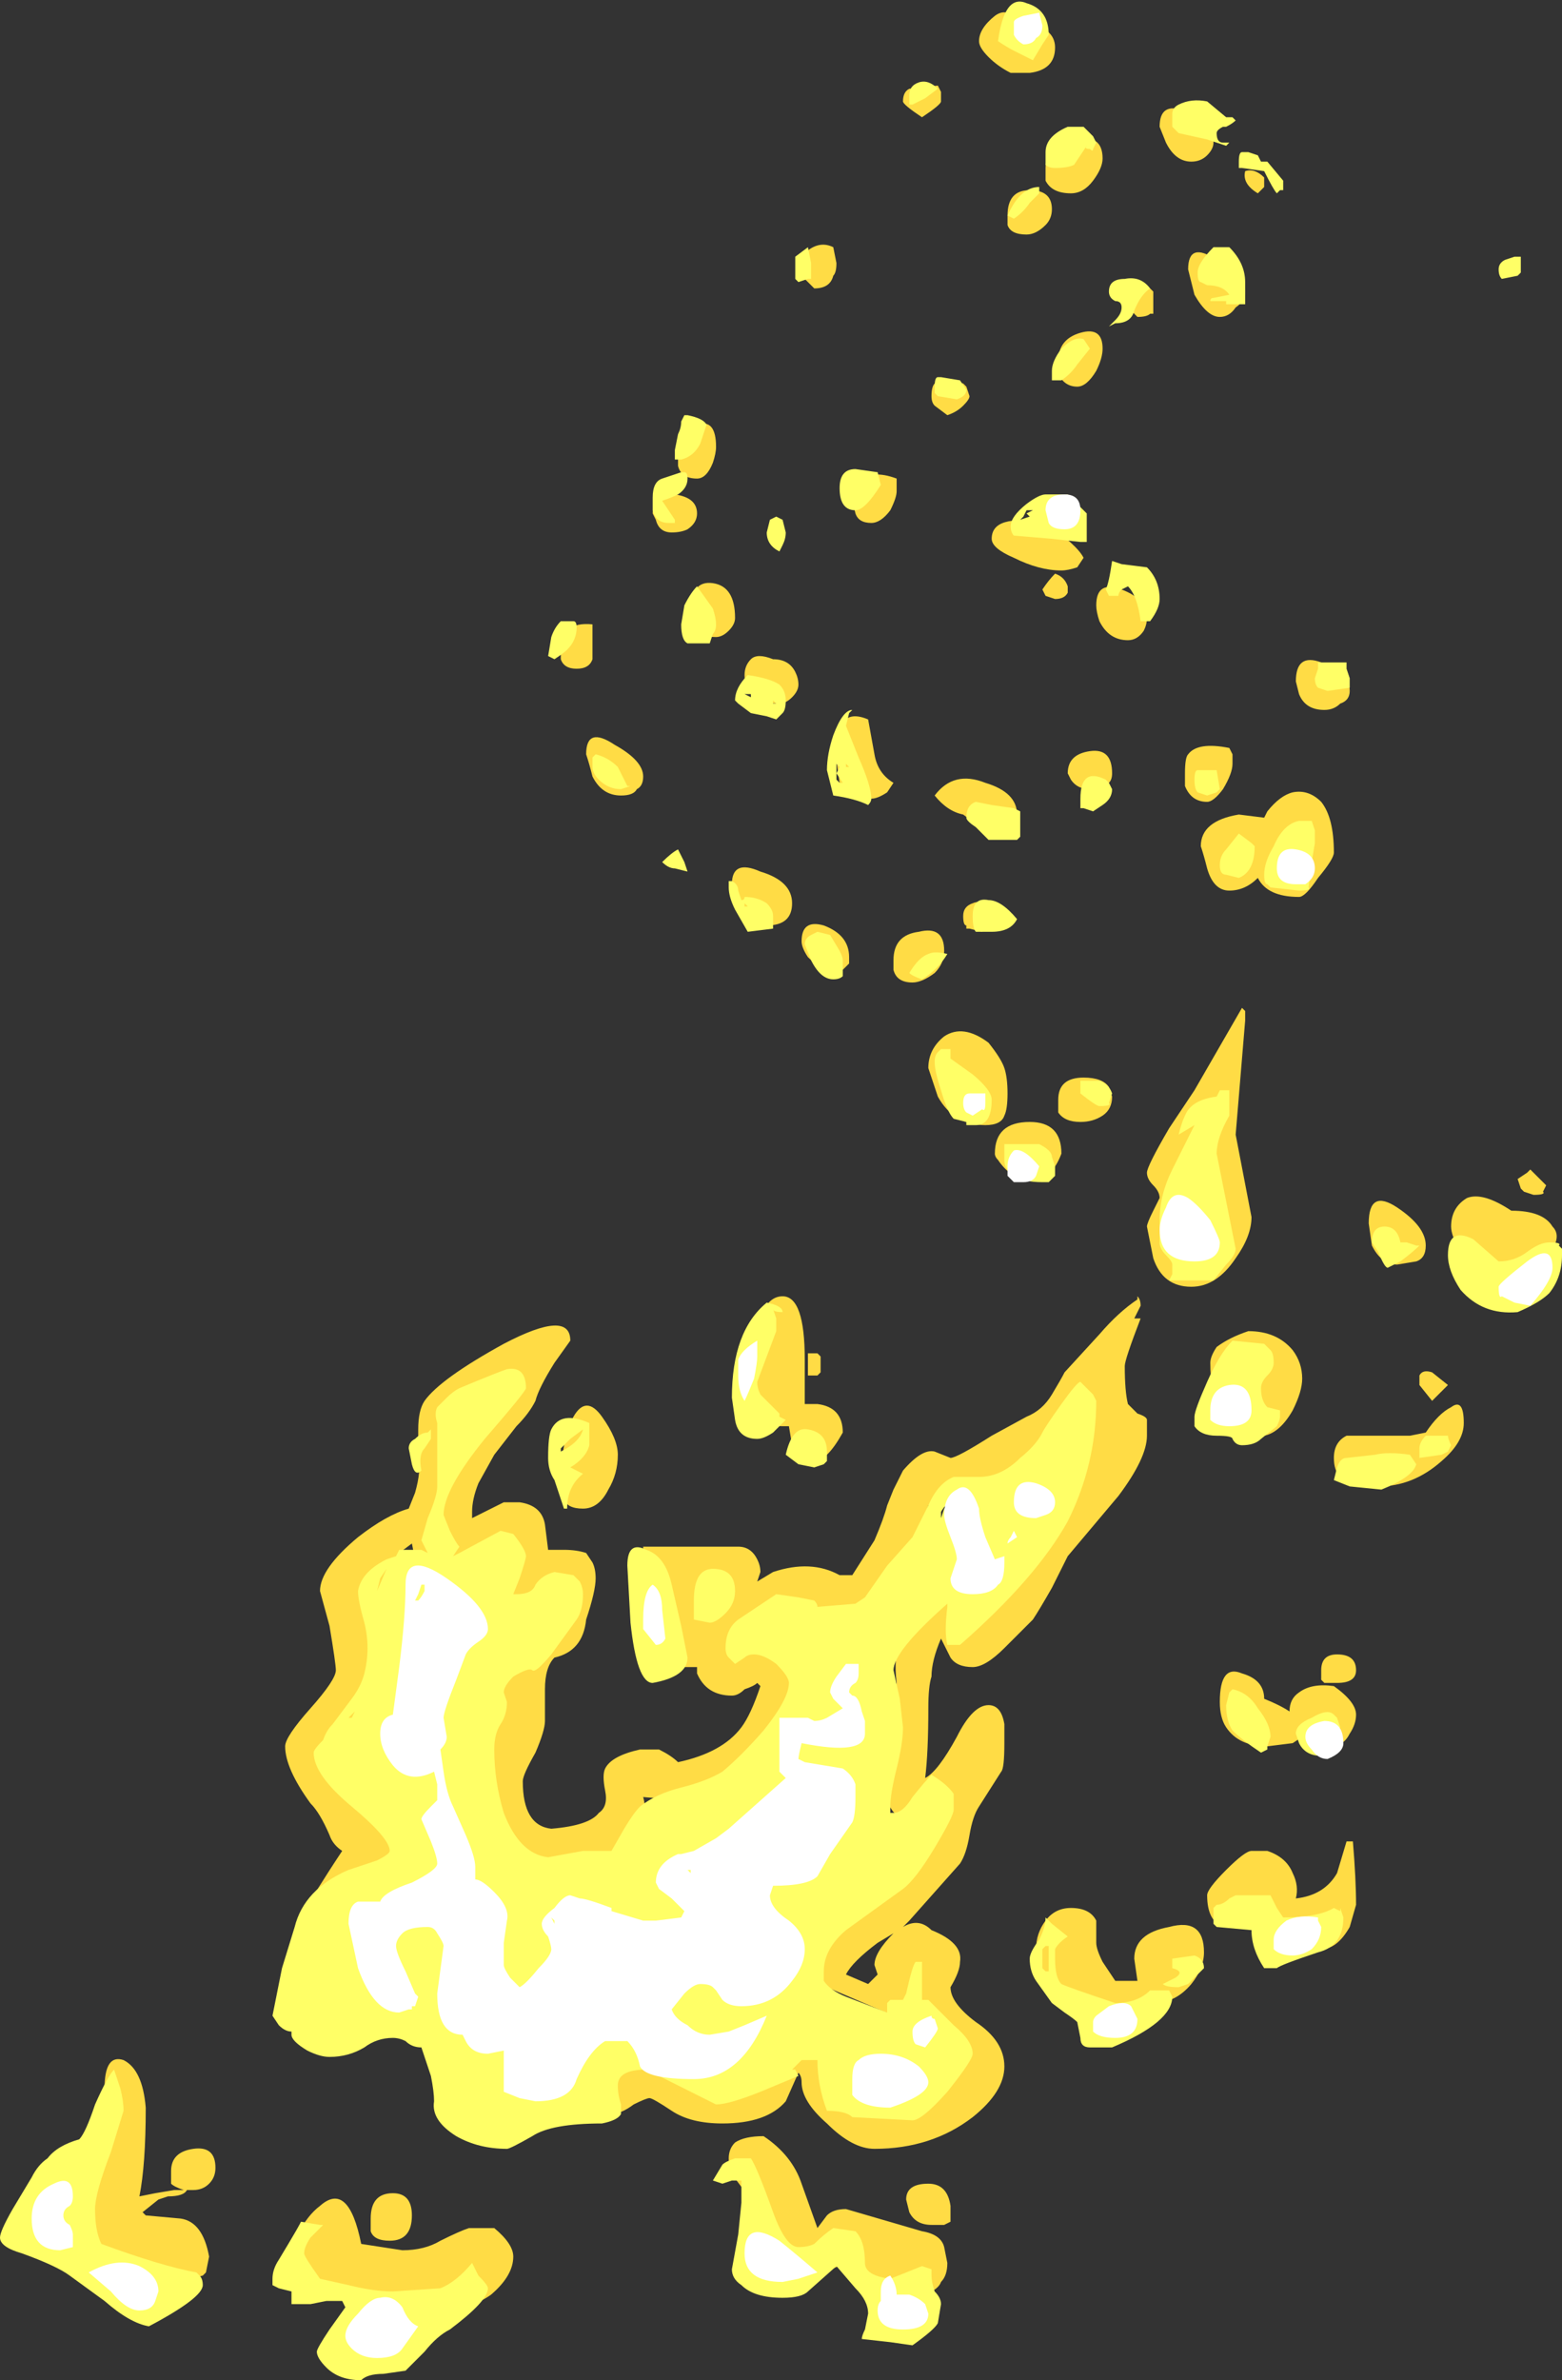 <?xml version="1.0" encoding="UTF-8" standalone="no"?>
<svg xmlns:ffdec="https://www.free-decompiler.com/flash" xmlns:xlink="http://www.w3.org/1999/xlink" ffdec:objectType="shape" height="37.55px" width="24.65px" xmlns="http://www.w3.org/2000/svg">
  <rect width="100%" height="100%" fill="#333333" stroke="none"/>
  <g transform="matrix(1.0, 0.0, 0.0, 1.0, 14.15, 14.05)">
    <path d="M5.8 -11.1 L5.7 -11.0 Q5.45 -11.15 5.5 -11.35 5.65 -11.4 5.8 -11.25 L5.8 -11.1 M3.1 -11.2 Q2.95 -11.0 2.75 -11.0 2.45 -11.0 2.35 -11.2 2.35 -11.3 2.35 -11.4 2.35 -11.8 2.8 -11.85 3.25 -11.95 3.25 -11.55 3.25 -11.4 3.1 -11.2 M4.55 -12.3 Q5.0 -12.15 5.0 -11.8 5.0 -11.7 4.9 -11.6 4.8 -11.5 4.65 -11.5 4.4 -11.5 4.25 -11.8 L4.15 -12.05 Q4.15 -12.45 4.55 -12.3 M2.0 -13.7 L2.2 -13.65 Q2.5 -13.55 2.5 -13.3 2.5 -12.95 2.1 -12.9 L1.8 -12.9 Q1.6 -13.0 1.45 -13.15 1.3 -13.3 1.3 -13.4 1.3 -13.6 1.55 -13.8 1.75 -13.95 1.95 -13.7 L2.0 -13.7 M0.7 -12.6 L0.7 -12.45 Q0.7 -12.4 0.4 -12.2 0.1 -12.4 0.1 -12.45 0.1 -12.6 0.2 -12.65 L0.65 -12.7 0.7 -12.6 M2.1 -11.05 Q2.45 -11.05 2.45 -10.75 2.45 -10.6 2.35 -10.5 2.2 -10.35 2.05 -10.35 1.8 -10.35 1.75 -10.5 1.75 -10.55 1.75 -10.65 1.75 -11.05 2.1 -11.05 M1.1 -7.95 L1.15 -7.8 Q1.15 -7.75 1.05 -7.65 0.95 -7.55 0.8 -7.5 L0.6 -7.65 Q0.55 -7.7 0.55 -7.8 0.55 -7.95 0.6 -8.0 0.7 -8.1 1.05 -8.0 L1.1 -7.95 M2.55 -8.15 L2.55 -8.35 Q2.55 -8.7 2.9 -8.8 3.25 -8.9 3.25 -8.55 3.25 -8.4 3.15 -8.2 3.0 -7.95 2.85 -7.95 2.65 -7.95 2.55 -8.15 M5.1 -9.05 Q4.9 -9.05 4.7 -9.4 4.65 -9.6 4.6 -9.8 4.6 -10.25 5.05 -9.95 5.5 -9.65 5.5 -9.45 5.5 -9.3 5.35 -9.2 5.25 -9.05 5.1 -9.05 M4.0 -9.5 L4.05 -9.45 4.05 -9.1 4.0 -9.1 Q3.95 -9.05 3.8 -9.05 L3.6 -9.25 Q3.6 -9.6 4.0 -9.5 M3.65 -3.95 Q3.35 -3.95 3.2 -4.25 3.15 -4.4 3.15 -4.5 3.15 -4.9 3.55 -4.75 3.95 -4.6 3.95 -4.3 3.95 -4.2 3.9 -4.1 3.8 -3.95 3.65 -3.95 M2.35 -5.8 Q2.85 -5.45 2.95 -5.25 L2.85 -5.1 Q2.7 -5.05 2.6 -5.05 2.25 -5.05 1.85 -5.25 1.5 -5.4 1.5 -5.55 1.5 -5.95 2.35 -5.8 M2.7 -4.8 L2.7 -4.7 Q2.65 -4.6 2.5 -4.6 L2.35 -4.65 2.3 -4.75 Q2.4 -4.9 2.5 -5.0 2.65 -4.95 2.7 -4.8 M1.85 -1.05 L1.25 -1.05 1.05 -1.2 Q0.8 -1.25 0.6 -1.5 0.9 -1.9 1.4 -1.7 1.9 -1.55 1.9 -1.2 L1.85 -1.05 M2.7 -1.85 Q2.7 -2.15 3.05 -2.2 3.4 -2.25 3.4 -1.85 3.4 -1.75 3.35 -1.7 L3.05 -1.6 Q2.85 -1.6 2.75 -1.75 L2.7 -1.85 M5.3 -2.15 L5.3 -2.0 Q5.3 -1.85 5.15 -1.6 5.0 -1.4 4.9 -1.4 4.65 -1.4 4.55 -1.65 4.55 -1.75 4.55 -1.85 4.55 -2.1 4.6 -2.15 4.75 -2.35 5.25 -2.25 L5.3 -2.15 M5.4 -1.2 L5.8 -1.15 5.85 -1.25 Q6.05 -1.5 6.25 -1.55 6.5 -1.6 6.7 -1.4 6.9 -1.15 6.9 -0.6 6.9 -0.5 6.65 -0.2 6.45 0.1 6.35 0.1 5.85 0.1 5.7 -0.2 5.5 0.0 5.25 0.0 5.0 0.0 4.9 -0.35 4.85 -0.55 4.8 -0.7 4.8 -1.1 5.4 -1.2 M6.3 -3.3 Q6.3 -3.75 6.7 -3.6 7.15 -3.45 7.15 -3.15 7.15 -3.0 7.0 -2.95 6.9 -2.85 6.75 -2.85 6.45 -2.85 6.35 -3.1 L6.3 -3.3 M6.4 -0.6 Q6.3 -0.8 6.1 -0.9 L6.05 -0.7 6.05 -0.45 6.4 -0.6 M7.9 5.9 Q7.65 5.9 7.5 5.6 L7.45 5.25 Q7.45 4.7 7.9 5.0 8.35 5.3 8.35 5.6 8.35 5.8 8.2 5.85 L7.9 5.9 M10.2 4.75 Q10.25 4.8 10.05 4.8 L9.9 4.75 9.85 4.7 9.8 4.55 9.95 4.45 10.0 4.4 10.25 4.65 10.2 4.75 M9.0 4.85 Q9.25 4.75 9.7 5.05 10.2 5.05 10.35 5.3 10.45 5.4 10.4 5.55 L10.35 5.8 10.25 5.95 9.7 6.1 Q9.2 6.1 8.9 5.7 8.75 5.45 8.75 5.3 8.75 5.0 9.0 4.85 M3.4 3.25 Q3.4 3.45 3.25 3.55 3.1 3.65 2.9 3.65 2.65 3.65 2.55 3.5 2.55 3.45 2.55 3.3 2.55 2.95 2.95 2.95 3.25 2.95 3.35 3.1 L3.4 3.25 M5.5 2.05 L5.35 3.85 5.6 5.15 Q5.6 5.45 5.35 5.8 5.05 6.25 4.65 6.25 4.2 6.25 4.05 5.8 L3.95 5.3 Q3.95 5.25 4.05 5.05 L4.15 4.85 Q4.15 4.75 4.05 4.65 3.95 4.55 3.95 4.45 3.95 4.35 4.3 3.75 L4.7 3.15 5.45 1.85 5.5 1.9 5.5 2.05 M1.6 0.25 L1.35 0.65 1.15 0.6 1.1 0.6 1.1 0.55 Q1.05 0.55 1.05 0.4 1.05 0.25 1.2 0.2 1.3 0.15 1.6 0.2 L1.6 0.25 M0.6 1.3 Q0.4 1.45 0.25 1.45 0.0 1.45 -0.05 1.25 L-0.05 1.1 Q-0.05 0.7 0.35 0.65 0.75 0.55 0.75 0.95 0.75 1.15 0.6 1.3 M0.5 2.8 Q0.5 2.5 0.75 2.3 1.05 2.1 1.45 2.4 1.65 2.65 1.7 2.8 1.75 2.95 1.75 3.2 1.75 3.45 1.7 3.55 1.65 3.7 1.4 3.7 0.9 3.7 0.65 3.25 L0.5 2.8 M2.2 4.5 L1.85 4.5 Q1.7 4.4 1.6 4.25 1.55 4.2 1.55 4.15 1.55 3.65 2.1 3.65 2.6 3.65 2.6 4.15 2.45 4.55 2.2 4.5 M4.85 3.85 L4.5 4.6 4.2 5.2 4.55 5.6 Q4.8 5.5 5.0 5.1 L4.85 3.85 M3.85 6.75 Q3.6 7.4 3.6 7.5 3.6 7.9 3.65 8.1 L3.8 8.25 Q3.95 8.3 3.95 8.35 L3.95 8.6 Q3.95 8.95 3.5 9.55 L2.7 10.5 2.45 11.0 Q2.25 11.35 2.15 11.5 L1.7 11.95 Q1.4 12.25 1.2 12.25 0.95 12.25 0.85 12.1 0.75 11.9 0.7 11.8 0.55 12.15 0.55 12.4 0.5 12.55 0.5 12.9 0.5 13.6 0.45 14.0 0.65 13.9 0.95 13.35 1.2 12.85 1.45 12.85 1.65 12.85 1.7 13.15 L1.7 13.45 Q1.7 13.85 1.65 13.9 L1.3 14.45 Q1.2 14.6 1.15 14.9 1.1 15.2 1.0 15.35 L0.2 16.25 0.1 16.35 Q0.35 16.2 0.55 16.4 1.05 16.6 1.0 16.9 1.0 17.05 0.85 17.3 0.85 17.55 1.25 17.85 1.7 18.15 1.7 18.55 1.7 18.95 1.2 19.35 0.55 19.85 -0.35 19.85 -0.7 19.85 -1.1 19.45 -1.5 19.1 -1.5 18.8 -1.5 18.7 -1.55 18.65 L-1.75 19.1 Q-2.05 19.45 -2.75 19.45 -3.25 19.45 -3.55 19.25 -3.85 19.05 -3.9 19.05 -3.95 19.05 -4.15 19.15 -4.35 19.3 -4.5 19.3 L-4.55 18.5 Q-4.3 18.2 -4.15 18.2 L-3.55 18.45 -3.0 18.8 -2.15 18.4 -1.05 18.15 -0.75 18.55 Q-0.75 18.75 -0.65 18.95 -0.5 19.15 -0.35 19.15 0.45 19.15 0.8 18.8 L0.85 18.15 Q0.5 18.05 0.3 17.9 L-1.45 17.15 -1.2 16.45 0.25 14.7 Q-0.05 14.65 -0.15 14.35 L0.0 12.5 Q-0.05 12.1 0.05 11.8 L0.65 11.15 1.2 11.35 Q1.4 11.35 2.05 10.4 L2.8 9.3 1.55 9.3 Q1.3 9.45 1.0 9.55 L0.5 9.7 0.0 11.1 -1.25 11.45 -1.55 12.55 Q-1.55 13.2 -1.9 13.65 -2.5 14.45 -4.0 14.3 -3.9 14.65 -4.2 15.0 -4.5 15.45 -5.3 15.45 L-6.4 14.8 -6.5 14.1 -6.25 12.45 -6.45 10.6 -7.6 10.55 -7.65 10.3 -7.85 10.45 -8.25 12.3 -8.05 14.95 -7.85 15.25 Q-7.85 15.7 -9.0 16.9 L-9.2 15.85 Q-8.95 15.45 -8.75 15.15 -8.9 15.05 -8.95 14.9 -9.1 14.55 -9.25 14.4 -9.65 13.85 -9.65 13.5 -9.65 13.35 -9.25 12.9 -8.85 12.45 -8.85 12.3 -8.85 12.2 -8.95 11.6 L-9.1 11.05 Q-9.1 10.7 -8.5 10.2 -8.05 9.85 -7.7 9.75 L-7.6 9.5 Q-7.5 9.15 -7.55 8.95 L-7.55 8.5 Q-7.55 8.2 -7.45 8.05 -7.2 7.7 -6.2 7.15 -5.15 6.6 -5.15 7.1 L-5.4 7.45 Q-5.65 7.85 -5.7 8.05 -5.8 8.25 -6.0 8.45 L-6.35 8.9 -6.6 9.35 Q-6.7 9.6 -6.7 9.8 L-6.7 9.9 -6.2 9.65 -5.95 9.65 Q-5.6 9.7 -5.55 10.0 L-5.5 10.4 -5.25 10.4 Q-5.05 10.4 -4.9 10.45 L-4.8 10.6 Q-4.75 10.7 -4.75 10.85 -4.75 11.05 -4.9 11.5 -4.95 12.0 -5.4 12.1 -5.55 12.25 -5.55 12.6 L-5.55 13.1 Q-5.55 13.25 -5.7 13.6 -5.9 13.95 -5.9 14.05 -5.9 14.75 -5.45 14.8 -4.85 14.75 -4.7 14.55 -4.55 14.45 -4.6 14.2 -4.65 13.95 -4.6 13.85 -4.5 13.65 -4.05 13.55 L-3.75 13.55 Q-3.55 13.65 -3.45 13.75 -2.75 13.6 -2.45 13.2 -2.3 13.0 -2.15 12.55 L-2.2 12.5 Q-2.25 12.55 -2.4 12.6 -2.5 12.7 -2.6 12.7 -3.0 12.7 -3.15 12.35 L-3.15 12.25 -3.4 12.25 Q-3.75 12.1 -3.8 11.85 L-3.8 11.4 Q-3.8 11.2 -3.9 10.95 L-4.0 10.5 -4.0 10.35 -2.5 10.35 Q-2.3 10.35 -2.2 10.55 -2.15 10.65 -2.15 10.75 L-2.2 10.9 -1.95 10.75 Q-1.35 10.55 -0.9 10.8 L-0.7 10.8 -0.35 10.25 Q-0.2 9.9 -0.15 9.7 L-0.05 9.45 0.1 9.15 Q0.4 8.8 0.6 8.85 L0.85 8.95 Q0.95 8.95 1.5 8.6 L2.05 8.3 Q2.3 8.2 2.45 7.95 2.6 7.7 2.65 7.6 L3.2 7.0 Q3.5 6.65 3.8 6.45 L3.8 6.4 Q3.85 6.45 3.85 6.55 L3.75 6.75 3.85 6.75 M4.95 7.45 Q4.95 7.35 5.05 7.2 5.25 7.05 5.55 6.95 6.0 6.95 6.25 7.25 6.4 7.45 6.4 7.7 6.4 7.9 6.25 8.2 6.05 8.55 5.8 8.6 5.3 8.8 5.1 8.25 4.95 7.9 4.95 7.45 M5.8 12.75 Q6.05 12.85 6.2 12.95 6.2 12.75 6.35 12.65 6.55 12.5 6.9 12.55 7.25 12.8 7.25 13.0 7.25 13.15 7.15 13.3 7.05 13.5 6.85 13.5 6.55 13.5 6.4 13.35 L6.25 13.45 5.85 13.5 Q5.4 13.5 5.2 13.2 5.1 13.05 5.1 12.8 5.1 12.2 5.45 12.35 5.8 12.45 5.8 12.75 M8.95 8.4 Q8.95 8.7 8.6 9.0 8.15 9.4 7.6 9.4 L7.0 9.25 Q6.9 9.15 6.9 8.95 6.9 8.7 7.1 8.6 L8.1 8.6 8.35 8.55 Q8.55 8.25 8.75 8.15 8.95 8.0 8.95 8.4 M8.45 7.6 L8.7 7.8 8.45 8.05 8.25 7.8 8.25 7.65 Q8.3 7.55 8.45 7.6 M6.95 12.05 Q7.25 12.05 7.25 12.3 7.25 12.5 6.95 12.5 L6.75 12.5 6.7 12.45 Q6.7 12.4 6.7 12.3 6.7 12.05 6.95 12.05 M6.25 15.5 Q6.35 15.7 6.3 15.9 6.75 15.85 6.95 15.5 L7.1 15.0 7.2 15.0 Q7.25 15.6 7.25 16.0 L7.15 16.35 Q6.95 16.7 6.7 16.7 6.6 16.7 6.5 16.6 L6.15 16.6 Q5.85 16.6 5.75 16.3 L5.15 16.35 Q4.9 16.25 4.9 15.85 4.9 15.75 5.2 15.45 5.5 15.15 5.6 15.15 L5.85 15.15 Q6.15 15.25 6.25 15.5 M3.15 16.6 Q3.15 16.7 3.25 16.9 3.35 17.05 3.45 17.2 L3.8 17.2 3.75 16.85 Q3.75 16.45 4.3 16.35 4.85 16.2 4.85 16.75 4.85 17.0 4.65 17.25 4.4 17.55 4.05 17.55 L3.8 17.7 Q3.65 17.8 3.4 17.8 3.05 17.8 2.8 17.65 L2.2 17.0 2.2 16.7 Q2.2 16.45 2.35 16.25 2.5 16.05 2.75 16.05 3.05 16.05 3.15 16.25 L3.15 16.6 M0.85 21.0 L0.75 21.05 0.55 21.05 Q0.3 21.05 0.2 20.85 L0.15 20.65 Q0.15 20.4 0.5 20.4 0.8 20.4 0.85 20.75 L0.85 21.0 M0.8 21.65 Q0.8 21.85 0.7 21.95 0.65 22.1 0.3 22.2 L-0.05 22.15 -0.3 22.2 -0.8 21.65 -1.15 21.8 -1.4 21.8 -1.9 21.35 Q-2.2 21.05 -2.3 20.9 L-2.35 20.7 Q-2.35 20.5 -2.45 20.45 L-2.6 20.25 Q-2.65 20.15 -2.65 20.0 -2.65 19.85 -2.55 19.75 -2.4 19.65 -2.1 19.65 -1.65 19.95 -1.5 20.4 L-1.25 21.1 -1.1 20.9 Q-1.0 20.8 -0.8 20.8 L0.4 21.15 Q0.7 21.2 0.75 21.4 L0.8 21.65 M-0.95 -9.9 Q-0.95 -9.75 -1.0 -9.7 -1.05 -9.5 -1.3 -9.5 L-1.45 -9.65 -1.4 -10.1 Q-1.2 -10.25 -1.0 -10.15 L-0.95 -9.9 M0.0 -6.5 L0.0 -6.3 Q0.0 -6.2 -0.1 -6.0 -0.25 -5.8 -0.4 -5.8 -0.6 -5.8 -0.65 -5.95 L-0.7 -6.15 -0.6 -6.45 Q-0.4 -6.65 0.0 -6.5 M-2.85 -4.0 Q-3.15 -4.0 -3.2 -4.15 L-3.25 -4.4 Q-3.25 -4.9 -2.9 -4.85 -2.55 -4.8 -2.55 -4.3 -2.55 -4.2 -2.65 -4.1 -2.75 -4.0 -2.85 -4.0 M-1.95 -3.65 Q-1.7 -3.65 -1.6 -3.45 -1.55 -3.35 -1.55 -3.25 -1.55 -3.15 -1.65 -3.05 -1.75 -2.95 -1.85 -2.95 -2.4 -2.95 -2.4 -3.4 -2.4 -3.55 -2.3 -3.65 -2.2 -3.75 -1.95 -3.65 M-3.45 -6.9 L-3.15 -7.35 Q-2.85 -7.45 -2.85 -7.0 -2.85 -6.9 -2.9 -6.75 -3.0 -6.5 -3.15 -6.5 -3.4 -6.5 -3.45 -6.7 L-3.45 -6.9 M-3.85 -5.95 Q-3.85 -6.25 -3.5 -6.25 -3.15 -6.2 -3.15 -5.95 -3.15 -5.8 -3.3 -5.7 -3.4 -5.65 -3.55 -5.65 -3.75 -5.65 -3.8 -5.85 L-3.85 -5.95 M-4.8 -4.05 L-4.8 -3.65 Q-4.85 -3.5 -5.05 -3.5 -5.25 -3.5 -5.3 -3.65 L-5.3 -3.8 Q-5.3 -4.25 -4.8 -4.2 L-4.8 -4.05 M-4.1 -1.6 Q-4.15 -1.5 -4.35 -1.5 -4.65 -1.5 -4.8 -1.8 -4.85 -2.0 -4.9 -2.15 -4.9 -2.6 -4.45 -2.3 -4.0 -2.05 -4.0 -1.8 -4.0 -1.65 -4.1 -1.6 M-0.35 -2.15 Q-0.3 -1.85 -0.05 -1.7 L-0.15 -1.55 Q-0.3 -1.45 -0.4 -1.45 -0.8 -1.45 -0.9 -1.7 L-0.95 -2.05 -0.9 -2.55 Q-0.8 -2.85 -0.45 -2.7 L-0.35 -2.15 M-2.15 -0.3 Q-1.65 -0.15 -1.65 0.2 -1.65 0.55 -2.05 0.55 L-2.55 0.2 -2.6 -0.1 Q-2.6 -0.5 -2.15 -0.3 M-0.75 1.15 L-0.85 1.25 -1.0 1.25 Q-1.2 1.25 -1.4 1.05 -1.5 0.9 -1.5 0.8 -1.5 0.45 -1.15 0.55 -0.75 0.7 -0.75 1.05 L-0.75 1.15 M-1.2 7.35 L-1.2 7.45 Q-1.2 7.55 -1.2 7.6 L-1.25 7.65 -1.4 7.65 -1.4 7.3 -1.25 7.3 -1.2 7.35 M-1.25 8.1 Q-0.85 8.15 -0.85 8.55 -1.1 9.0 -1.3 9.0 L-1.65 8.75 -1.7 8.45 -1.8 8.45 Q-2.15 8.45 -2.3 8.0 -2.3 6.4 -1.8 6.4 -1.45 6.4 -1.45 7.4 L-1.45 8.1 -1.25 8.1 M-4.65 8.3 Q-4.4 8.65 -4.4 8.9 -4.4 9.2 -4.55 9.45 -4.7 9.75 -4.95 9.75 -5.2 9.75 -5.25 9.6 L-5.3 9.45 Q-5.3 8.65 -5.1 8.3 -4.9 7.95 -4.65 8.3 M-12.5 18.9 Q-12.5 18.35 -12.2 18.45 -11.9 18.6 -11.85 19.2 -11.85 20.1 -11.95 20.6 L-11.7 20.55 -11.4 20.5 -11.25 20.5 Q-11.4 20.45 -11.45 20.4 L-11.45 20.2 Q-11.45 19.9 -11.1 19.85 -10.75 19.8 -10.75 20.15 -10.75 20.3 -10.85 20.4 -10.95 20.5 -11.1 20.5 L-11.2 20.5 Q-11.25 20.6 -11.5 20.6 L-11.65 20.65 -11.9 20.85 -11.85 20.9 -11.3 20.95 Q-10.95 21.0 -10.85 21.55 L-10.9 21.8 -10.95 21.85 -11.15 21.9 -11.4 21.85 Q-11.6 21.95 -11.9 21.95 -12.5 21.95 -12.8 21.65 L-13.0 21.3 Q-13.0 21.05 -12.8 21.0 L-12.5 18.9 M-0.3 17.1 L-0.35 16.95 Q-0.35 16.75 -0.05 16.45 L-0.3 16.6 Q-0.7 16.9 -0.8 17.1 L-0.45 17.25 -0.3 17.1 M-9.1 20.75 Q-8.65 20.35 -8.45 21.35 L-7.8 21.45 Q-7.45 21.45 -7.2 21.3 -6.9 21.15 -6.75 21.1 L-6.35 21.1 Q-6.05 21.35 -6.05 21.55 -6.05 21.85 -6.4 22.15 -6.75 22.4 -7.25 22.4 L-7.5 22.3 Q-8.6 22.3 -9.1 22.15 L-9.6 21.6 -9.45 21.2 Q-9.3 20.9 -9.1 20.75 M-8.3 20.95 Q-8.3 20.55 -7.95 20.55 -7.65 20.55 -7.65 20.9 -7.65 21.3 -8.0 21.3 -8.25 21.3 -8.3 21.15 L-8.3 20.95" fill="#ffdc45" fill-rule="evenodd" stroke="none"/>
    <path d="M6.0 -11.0 Q5.95 -11.05 5.8 -11.35 L5.45 -11.4 5.4 -11.4 5.4 -11.5 Q5.4 -11.65 5.45 -11.65 L5.55 -11.65 5.7 -11.6 5.75 -11.5 5.85 -11.5 6.1 -11.2 6.1 -11.05 6.05 -11.05 6.0 -11.0 M9.75 -10.0 L9.85 -10.0 9.85 -9.75 9.8 -9.7 9.55 -9.65 Q9.5 -9.7 9.5 -9.8 9.5 -9.9 9.6 -9.95 L9.75 -10.0 M4.9 -12.45 L5.2 -12.2 5.3 -12.2 5.35 -12.15 Q5.3 -12.1 5.2 -12.05 L5.15 -12.05 Q5.05 -12.0 5.05 -11.95 5.05 -11.8 5.15 -11.8 L5.25 -11.8 5.2 -11.75 4.9 -11.85 4.45 -11.95 4.35 -12.05 Q4.35 -12.1 4.35 -12.25 4.35 -12.35 4.45 -12.4 4.65 -12.5 4.9 -12.45 M3.1 -11.9 L3.15 -11.8 3.1 -11.7 Q3.1 -11.65 3.05 -11.7 2.95 -11.7 3.0 -11.75 L2.8 -11.45 Q2.7 -11.4 2.5 -11.4 2.4 -11.4 2.35 -11.45 L2.35 -11.65 Q2.35 -11.9 2.7 -12.05 L2.95 -12.05 3.1 -11.9 M2.3 -13.35 L2.15 -13.1 1.85 -13.25 Q1.75 -13.3 1.6 -13.4 1.7 -14.15 2.05 -14.0 2.4 -13.9 2.4 -13.5 L2.3 -13.35 M0.45 -12.5 L0.25 -12.4 0.2 -12.4 0.2 -12.55 Q0.2 -12.7 0.35 -12.75 0.5 -12.8 0.65 -12.65 L0.45 -12.5 M2.25 -11.0 L2.1 -10.85 Q2.0 -10.7 1.85 -10.6 L1.75 -10.65 Q1.95 -11.1 2.25 -11.1 L2.25 -11.0 M0.6 -7.95 Q0.6 -8.1 0.65 -8.1 L0.7 -8.1 1.0 -8.05 1.1 -7.9 Q1.1 -7.8 0.95 -7.75 L0.65 -7.8 0.6 -7.85 0.6 -7.95 M2.6 -8.05 L2.45 -8.05 2.45 -8.2 Q2.45 -8.35 2.6 -8.55 2.8 -8.75 2.95 -8.7 L3.05 -8.55 2.85 -8.3 Q2.75 -8.15 2.6 -8.05 M5.0 -10.15 L5.25 -10.15 Q5.5 -9.9 5.5 -9.6 L5.5 -9.25 5.2 -9.25 5.2 -9.3 4.95 -9.3 Q4.95 -9.35 5.0 -9.35 L5.25 -9.4 Q5.15 -9.55 4.9 -9.55 L4.8 -9.6 Q4.75 -9.6 4.75 -9.75 4.75 -9.9 5.0 -10.15 M3.45 -9.3 Q3.35 -9.35 3.35 -9.45 3.35 -9.65 3.6 -9.65 3.85 -9.7 4.0 -9.5 3.85 -9.4 3.75 -9.15 3.7 -8.95 3.45 -8.95 L3.35 -8.9 3.45 -9.0 Q3.55 -9.1 3.55 -9.2 3.55 -9.3 3.45 -9.3 M3.0 -5.55 L3.0 -5.5 2.9 -5.5 2.45 -5.55 1.85 -5.6 Q1.8 -5.65 1.8 -5.75 1.8 -5.9 2.05 -6.1 2.25 -6.25 2.35 -6.25 L2.7 -6.25 3.0 -5.95 3.0 -5.55 M3.95 -4.55 L3.95 -4.55 M4.15 -4.6 Q4.15 -4.45 4.0 -4.25 L3.85 -4.25 Q3.8 -4.65 3.65 -4.8 L3.55 -4.75 Q3.5 -4.7 3.5 -4.65 L3.35 -4.65 3.3 -4.75 Q3.35 -4.85 3.4 -5.2 L3.55 -5.15 3.95 -5.1 Q4.15 -4.9 4.15 -4.6 M2.05 -5.95 L2.15 -6.0 2.05 -6.0 2.0 -5.9 1.95 -5.85 2.1 -5.9 2.05 -5.95 M1.25 -1.4 L1.5 -1.35 1.85 -1.3 1.95 -1.25 1.95 -0.85 1.9 -0.8 1.45 -0.8 1.25 -1.0 Q1.1 -1.1 1.1 -1.15 1.1 -1.35 1.25 -1.4 M5.05 -1.9 L5.1 -1.6 5.05 -1.55 4.9 -1.5 4.75 -1.55 Q4.7 -1.6 4.7 -1.75 4.7 -1.9 4.75 -1.9 L5.05 -1.9 M3.35 -1.7 L3.4 -1.6 Q3.4 -1.45 3.25 -1.35 L3.1 -1.25 2.95 -1.3 2.9 -1.3 2.9 -1.45 Q2.9 -1.95 3.3 -1.75 L3.35 -1.7 M5.65 -0.7 Q5.65 -0.3 5.4 -0.2 L5.2 -0.25 Q5.1 -0.25 5.1 -0.4 5.1 -0.55 5.2 -0.65 L5.4 -0.9 5.6 -0.75 5.65 -0.7 M7.1 -3.6 L7.1 -3.5 7.15 -3.35 7.15 -3.2 6.8 -3.15 6.65 -3.2 Q6.6 -3.25 6.6 -3.35 L6.65 -3.5 6.65 -3.6 7.1 -3.6 M6.6 -0.95 L6.6 -0.75 6.55 -0.45 6.5 -0.05 Q6.55 0.0 6.35 0.0 L5.9 -0.05 5.85 -0.1 Q5.8 -0.1 5.8 -0.25 5.8 -0.45 5.95 -0.7 6.1 -1.05 6.35 -1.1 L6.55 -1.1 6.6 -0.95 M8.05 5.55 L8.2 5.6 8.25 5.6 Q8.15 5.7 7.95 5.85 L7.75 5.95 Q7.7 5.95 7.6 5.7 L7.5 5.55 Q7.5 5.3 7.7 5.3 7.9 5.3 7.95 5.55 L8.05 5.55 M9.95 5.7 Q10.15 5.55 10.3 5.55 10.5 5.55 10.45 5.6 L10.5 5.65 10.5 5.75 Q10.5 6.1 10.3 6.35 10.15 6.5 9.8 6.65 9.25 6.7 8.9 6.3 8.7 6.0 8.7 5.75 8.7 5.3 9.1 5.5 L9.5 5.85 Q9.75 5.85 9.95 5.7 M3.2 3.0 Q3.35 3.05 3.4 3.2 L3.35 3.35 Q3.4 3.4 3.2 3.4 3.15 3.4 2.9 3.2 2.9 3.1 2.9 3.0 L3.2 3.0 M5.1 3.15 L5.25 3.15 5.25 3.55 Q5.05 3.9 5.05 4.15 L5.35 5.65 Q5.35 5.75 5.2 5.9 L5.0 6.15 4.3 6.15 4.35 6.05 4.35 5.9 Q4.35 5.85 4.25 5.75 4.15 5.65 4.15 5.55 L4.15 5.2 Q4.15 4.8 4.35 4.4 L4.7 3.7 4.45 3.85 Q4.5 3.65 4.55 3.55 4.65 3.3 5.05 3.25 L5.1 3.15 M1.9 0.45 Q1.8 0.65 1.5 0.65 L1.25 0.65 Q1.2 0.6 1.2 0.4 1.2 0.1 1.45 0.15 1.65 0.15 1.9 0.45 M0.4 1.4 Q0.25 1.35 0.2 1.3 0.35 1.05 0.5 1.0 0.6 0.95 0.8 1.0 0.65 1.25 0.4 1.4 M0.85 2.65 L1.2 2.9 Q1.5 3.15 1.5 3.3 1.5 3.7 1.25 3.7 L1.1 3.7 1.1 3.65 0.9 3.6 Q0.8 3.5 0.7 3.15 0.6 2.85 0.6 2.7 0.6 2.6 0.65 2.55 L0.7 2.5 0.85 2.5 0.85 2.65 M2.5 4.35 L2.5 4.5 2.4 4.6 2.3 4.6 Q2.0 4.6 1.85 4.5 1.7 4.4 1.7 4.25 L1.7 4.0 2.25 4.0 Q2.45 4.1 2.45 4.2 L2.5 4.35 M4.9 7.75 Q5.1 7.3 5.3 7.1 L5.8 7.15 5.9 7.25 Q5.95 7.3 5.95 7.45 5.95 7.55 5.85 7.65 5.75 7.75 5.75 7.85 5.75 8.05 5.85 8.15 L6.05 8.2 6.05 8.3 Q6.05 8.35 6.0 8.45 L5.75 8.65 Q5.65 8.75 5.45 8.75 5.35 8.75 5.3 8.65 5.3 8.6 5.05 8.6 4.8 8.6 4.7 8.45 L4.7 8.3 Q4.7 8.2 4.9 7.75 M3.15 8.05 Q3.15 9.05 2.7 9.95 2.2 10.85 1.0 11.9 L0.8 11.9 Q0.75 11.7 0.8 11.3 L0.8 11.25 Q-0.05 12.0 -0.05 12.3 L0.05 12.75 0.1 13.2 Q0.1 13.45 0.0 13.85 -0.1 14.25 -0.1 14.45 L-0.1 14.55 -0.05 14.55 Q0.1 14.55 0.25 14.3 0.45 14.05 0.55 13.95 0.8 14.1 0.9 14.25 L0.9 14.5 Q0.9 14.6 0.6 15.1 0.3 15.6 0.1 15.75 L-0.8 16.4 Q-1.15 16.7 -1.15 17.05 L-1.15 17.2 Q-1.05 17.35 -0.8 17.45 L-0.15 17.7 -0.15 17.55 -0.1 17.5 0.1 17.5 0.15 17.4 Q0.25 16.95 0.3 16.9 L0.4 16.9 0.4 17.5 0.5 17.5 0.9 17.9 Q1.2 18.15 1.2 18.35 1.2 18.45 0.8 18.95 0.4 19.4 0.25 19.4 L-0.7 19.35 Q-0.8 19.25 -1.1 19.25 -1.25 18.85 -1.25 18.45 L-1.5 18.45 -1.65 18.6 -1.6 18.6 -1.55 18.7 -2.15 18.95 Q-2.65 19.15 -2.85 19.15 L-3.95 18.6 Q-4.4 18.6 -4.4 18.85 -4.4 19.0 -4.35 19.15 -4.35 19.25 -4.35 19.3 -4.4 19.4 -4.65 19.45 -5.45 19.45 -5.75 19.65 -6.1 19.85 -6.15 19.85 -6.6 19.85 -6.95 19.65 -7.35 19.4 -7.3 19.1 -7.3 18.95 -7.35 18.7 L-7.5 18.25 Q-7.65 18.25 -7.75 18.15 -7.85 18.1 -7.95 18.1 -8.2 18.1 -8.4 18.25 -8.65 18.4 -8.95 18.4 -9.1 18.4 -9.3 18.3 -9.55 18.15 -9.55 18.05 L-9.55 18.0 Q-9.65 18.0 -9.75 17.9 L-9.85 17.75 -9.7 17.0 -9.5 16.35 Q-9.35 15.75 -8.65 15.45 L-8.2 15.3 Q-8.0 15.2 -8.0 15.15 -8.0 14.95 -8.6 14.45 -9.2 13.95 -9.2 13.6 -9.2 13.55 -9.05 13.4 -9.0 13.25 -8.9 13.15 L-8.6 12.75 Q-8.45 12.55 -8.4 12.35 -8.35 12.15 -8.35 11.95 -8.35 11.75 -8.4 11.55 -8.5 11.2 -8.5 11.05 -8.45 10.75 -8.05 10.55 L-7.9 10.5 -7.85 10.4 -7.5 10.4 -7.4 10.45 -7.5 10.25 -7.4 9.9 Q-7.25 9.55 -7.25 9.4 L-7.25 8.4 Q-7.3 8.25 -7.25 8.15 L-7.1 8.0 Q-7.0 7.9 -6.9 7.85 -6.3 7.6 -6.15 7.55 -5.85 7.5 -5.85 7.85 -5.85 7.9 -6.5 8.65 -7.15 9.45 -7.15 9.85 L-7.05 10.1 Q-6.95 10.3 -6.9 10.35 L-7.0 10.5 -6.9 10.45 -6.25 10.1 -6.05 10.15 Q-5.85 10.4 -5.85 10.5 -5.85 10.55 -5.95 10.85 L-6.05 11.1 -6.0 11.1 Q-5.75 11.1 -5.7 10.95 -5.6 10.8 -5.4 10.75 L-5.1 10.8 -5.0 10.9 Q-4.95 11.0 -4.95 11.1 -4.95 11.35 -5.05 11.5 L-5.45 12.05 Q-5.7 12.35 -5.75 12.3 -5.8 12.25 -6.05 12.4 -6.2 12.55 -6.2 12.65 L-6.15 12.8 Q-6.15 13.0 -6.25 13.15 -6.35 13.3 -6.35 13.55 -6.35 14.05 -6.2 14.55 -5.95 15.2 -5.5 15.25 L-4.95 15.15 -4.5 15.15 -4.3 14.8 Q-4.15 14.55 -4.05 14.45 -3.8 14.25 -3.4 14.15 -3.0 14.05 -2.75 13.9 -2.45 13.65 -2.1 13.25 -1.7 12.75 -1.7 12.5 -1.7 12.4 -1.9 12.2 -2.1 12.05 -2.25 12.05 -2.35 12.05 -2.4 12.1 L-2.55 12.2 -2.65 12.1 Q-2.7 12.05 -2.7 11.95 -2.7 11.65 -2.5 11.5 L-1.9 11.1 -1.55 11.15 -1.3 11.2 Q-1.25 11.25 -1.25 11.3 L-0.65 11.25 -0.5 11.15 -0.15 10.65 0.25 10.2 Q0.3 10.1 0.5 9.7 0.65 9.35 0.9 9.25 L1.3 9.25 Q1.65 9.25 1.95 8.95 2.2 8.75 2.3 8.55 2.35 8.45 2.6 8.1 2.85 7.75 2.9 7.75 L3.1 7.95 3.15 8.05 M0.7 9.9 L0.75 9.75 1.15 9.5 Q0.85 9.55 0.7 9.8 L0.7 9.9 M5.3 12.6 Q5.55 12.65 5.7 12.9 5.9 13.15 5.9 13.35 L5.85 13.5 5.85 13.55 5.75 13.6 Q5.45 13.4 5.3 13.25 5.2 13.1 5.2 12.85 L5.25 12.65 5.3 12.6 M8.75 8.75 L8.7 8.85 8.6 8.9 8.25 8.95 8.25 8.8 Q8.25 8.7 8.35 8.6 L8.7 8.6 Q8.7 8.65 8.75 8.75 M6.9 9.3 L6.95 9.1 Q7.0 8.95 7.1 8.95 L7.55 8.9 Q7.75 8.85 8.1 8.9 L8.2 9.05 Q8.15 9.25 7.65 9.45 L7.15 9.4 6.9 9.3 M6.9 13.0 L6.95 13.05 7.0 13.2 6.7 13.65 Q6.45 13.65 6.35 13.45 L6.3 13.3 Q6.3 13.15 6.55 13.05 6.8 12.9 6.9 13.0 M7.0 16.1 L7.0 16.05 7.05 16.2 Q7.05 16.65 6.65 16.75 6.05 16.95 6.0 17.0 L5.8 17.0 Q5.6 16.7 5.6 16.4 L5.05 16.35 5.0 16.3 5.0 16.05 5.05 16.0 Q5.15 16.0 5.25 15.9 L5.35 15.85 5.9 15.85 6.0 16.05 6.1 16.2 Q6.65 16.2 6.9 16.05 L7.0 16.1 M4.35 17.45 Q4.35 17.85 3.4 18.25 L3.05 18.25 Q2.9 18.25 2.9 18.1 L2.85 17.85 Q2.8 17.8 2.65 17.7 L2.45 17.55 2.2 17.2 Q2.1 17.05 2.1 16.85 2.1 16.75 2.25 16.55 2.35 16.35 2.35 16.2 L2.45 16.3 2.7 16.5 Q2.55 16.6 2.5 16.7 2.5 16.75 2.5 16.85 2.5 17.15 2.6 17.25 2.7 17.3 3.45 17.55 3.8 17.55 4.0 17.35 L4.3 17.35 4.35 17.45 M4.35 16.8 L4.35 16.85 4.7 16.8 Q4.85 16.85 4.85 17.0 L4.6 17.25 4.45 17.3 Q4.25 17.3 4.2 17.25 L4.4 17.15 Q4.55 17.05 4.35 17.0 4.35 17.1 4.35 16.9 L4.35 16.8 M2.3 16.7 L2.3 17.0 2.35 17.05 2.4 17.05 2.4 16.65 2.35 16.65 2.3 16.7 M0.25 22.95 L-0.1 22.9 -0.55 22.85 Q-0.55 22.8 -0.5 22.7 L-0.45 22.45 Q-0.45 22.25 -0.65 22.05 L-0.95 21.7 -1.4 22.1 Q-1.5 22.2 -1.8 22.2 -2.25 22.2 -2.45 22.0 -2.6 21.9 -2.6 21.75 L-2.5 21.2 -2.45 20.7 -2.45 20.35 -2.6 20.35 -2.75 20.4 -2.9 20.35 -2.75 20.1 Q-2.7 20.05 -2.55 20.0 L-2.3 20.0 Q-2.2 20.15 -1.95 20.85 -1.75 21.4 -1.55 21.4 -1.4 21.4 -1.3 21.35 -1.15 21.2 -1.0 21.1 L-0.65 21.15 Q-0.5 21.3 -0.5 21.65 -0.5 21.85 -0.1 21.9 L0.4 21.7 0.55 21.75 0.55 21.85 Q0.55 21.95 0.6 22.1 0.7 22.2 0.7 22.3 L0.65 22.6 Q0.6 22.7 0.25 22.95 M-3.3 -7.5 Q-3.05 -7.45 -3.0 -7.35 L-3.1 -7.05 Q-3.2 -6.85 -3.4 -6.8 L-3.5 -6.8 -3.5 -6.95 -3.45 -7.2 Q-3.4 -7.3 -3.4 -7.4 L-3.35 -7.5 -3.3 -7.5 M-1.35 -9.9 L-1.35 -9.65 -1.4 -9.65 -1.55 -9.6 -1.6 -9.65 -1.6 -10.0 -1.4 -10.15 -1.35 -9.9 M-0.65 -6.0 Q-0.9 -6.0 -0.9 -6.35 -0.9 -6.65 -0.65 -6.65 L-0.3 -6.6 -0.25 -6.4 Q-0.5 -6.0 -0.65 -6.0 M-1.9 -5.9 L-1.8 -5.85 -1.75 -5.65 Q-1.75 -5.55 -1.8 -5.45 L-1.85 -5.35 Q-2.05 -5.45 -2.05 -5.65 L-2.0 -5.85 -1.9 -5.9 M-2.9 -4.05 L-2.95 -3.9 -3.3 -3.9 Q-3.4 -3.95 -3.4 -4.2 L-3.35 -4.5 Q-3.25 -4.7 -3.15 -4.8 L-2.9 -4.45 Q-2.85 -4.3 -2.85 -4.2 -2.85 -4.1 -2.9 -4.05 M-3.35 -6.6 Q-3.3 -6.6 -3.3 -6.5 -3.3 -6.35 -3.45 -6.25 -3.55 -6.2 -3.7 -6.15 L-3.5 -5.85 -3.5 -5.8 -3.6 -5.8 Q-3.8 -5.8 -3.85 -6.0 L-3.85 -6.2 Q-3.85 -6.45 -3.7 -6.5 L-3.4 -6.6 -3.35 -6.6 M-5.1 -4.25 Q-5.05 -4.25 -5.05 -4.15 -5.05 -3.95 -5.2 -3.8 -5.25 -3.75 -5.4 -3.65 L-5.5 -3.7 -5.45 -4.0 Q-5.4 -4.15 -5.3 -4.25 L-5.1 -4.25 M-4.4 -1.95 L-4.25 -1.65 -4.2 -1.65 -4.35 -1.6 Q-4.55 -1.6 -4.7 -1.75 -4.8 -1.85 -4.8 -1.95 L-4.8 -2.1 -4.75 -2.15 Q-4.55 -2.1 -4.4 -1.95 M-3.35 -0.45 L-3.3 -0.3 -3.5 -0.35 Q-3.6 -0.35 -3.7 -0.45 -3.55 -0.6 -3.45 -0.65 L-3.35 -0.45 M-0.95 -1.75 L-0.9 -1.7 -0.85 -1.7 -0.95 -1.85 -0.9 -1.95 -0.95 -2.0 -0.95 -1.75 M-1.0 -2.45 Q-0.85 -2.85 -0.7 -2.85 L-0.75 -2.8 -0.8 -2.6 -0.6 -2.1 Q-0.4 -1.65 -0.4 -1.45 -0.4 -1.4 -0.45 -1.35 -0.65 -1.45 -1.0 -1.5 L-1.1 -1.9 Q-1.1 -2.15 -1.0 -2.45 M-0.75 -1.95 L-0.8 -2.0 -0.8 -1.95 -0.75 -1.95 M-1.9 -2.95 L-1.95 -3.0 -1.95 -2.95 -1.9 -2.95 M-1.8 -2.8 L-1.9 -2.7 -2.05 -2.75 -2.3 -2.8 -2.5 -2.95 -2.55 -3.0 Q-2.55 -3.2 -2.35 -3.4 -2.0 -3.35 -1.85 -3.25 -1.75 -3.15 -1.75 -3.0 -1.75 -2.85 -1.8 -2.8 M-2.4 -3.1 L-2.3 -3.05 -2.3 -3.1 -2.4 -3.1 M-2.6 -0.15 Q-2.5 -0.1 -2.5 0.0 L-2.45 0.15 Q-2.4 0.15 -2.4 0.1 -2.2 0.1 -2.05 0.2 -1.95 0.3 -1.95 0.4 L-1.95 0.6 -2.35 0.65 -2.55 0.3 Q-2.65 0.1 -2.65 -0.05 L-2.65 -0.15 -2.6 -0.15 M-1.05 0.7 L-0.9 0.95 Q-0.85 1.05 -0.85 1.1 -0.85 1.3 -0.85 1.25 L-0.85 1.35 Q-0.9 1.4 -1.0 1.4 -1.2 1.4 -1.35 1.1 L-1.45 0.85 Q-1.45 0.75 -1.35 0.7 L-1.25 0.65 -1.05 0.7 M-2.4 0.25 L-2.35 0.25 -2.4 0.2 -2.4 0.25 M-1.8 6.65 Q-1.95 6.65 -1.95 6.6 L-1.9 6.75 Q-1.9 6.85 -1.9 6.95 L-2.2 7.75 Q-2.2 7.85 -2.15 7.95 L-1.85 8.25 -1.85 8.3 -1.75 8.35 -1.95 8.55 Q-2.1 8.65 -2.2 8.65 -2.5 8.65 -2.55 8.35 L-2.6 8.0 Q-2.6 6.95 -2.05 6.5 -1.8 6.55 -1.8 6.65 M-7.35 8.5 L-7.35 8.65 -7.45 8.8 Q-7.55 8.9 -7.5 9.15 -7.6 9.25 -7.65 9.05 L-7.7 8.8 Q-7.7 8.7 -7.6 8.65 -7.5 8.55 -7.4 8.55 L-7.35 8.5 M-8.05 10.7 L-8.15 10.85 -8.2 11.05 -8.05 10.7 M-8.6 13.05 L-8.55 12.95 -8.65 13.05 -8.6 13.05 M-1.75 8.9 Q-1.65 8.45 -1.4 8.5 -1.1 8.55 -1.1 8.85 L-1.1 9.0 -1.15 9.05 -1.3 9.1 -1.55 9.05 -1.75 8.9 M-4.85 8.4 L-4.85 8.75 Q-4.9 8.95 -5.15 9.1 L-4.95 9.2 Q-5.2 9.4 -5.2 9.75 L-5.25 9.75 -5.4 9.3 Q-5.5 9.15 -5.5 8.95 -5.5 8.6 -5.45 8.5 -5.3 8.2 -4.85 8.4 M-5.15 8.65 L-5.3 8.8 -5.3 8.85 Q-5.0 8.7 -4.95 8.5 L-5.15 8.65 M-3.2 11.2 Q-3.2 10.7 -2.9 10.7 -2.55 10.7 -2.55 11.05 -2.55 11.25 -2.7 11.4 -2.85 11.55 -2.95 11.55 L-3.2 11.5 -3.2 11.2 M-3.3 12.1 Q-3.3 12.4 -3.85 12.5 -4.1 12.5 -4.2 11.55 L-4.25 10.65 Q-4.25 10.25 -3.95 10.4 -3.65 10.5 -3.55 10.95 L-3.4 11.6 -3.3 12.1 M-12.2 19.25 L-12.4 19.9 Q-12.65 20.55 -12.65 20.8 -12.65 21.15 -12.55 21.35 -11.6 21.7 -11.05 21.8 L-11.0 21.85 Q-10.95 21.9 -10.95 22.0 -10.95 22.2 -11.8 22.65 -12.1 22.6 -12.5 22.25 L-13.05 21.85 Q-13.25 21.7 -13.8 21.5 -14.15 21.4 -14.15 21.25 -14.15 21.15 -13.95 20.8 L-13.65 20.3 Q-13.55 20.1 -13.4 20.0 -13.25 19.8 -12.9 19.7 -12.8 19.6 -12.65 19.15 -12.45 18.7 -12.35 18.6 L-12.25 18.9 Q-12.2 19.1 -12.2 19.25 M-9.05 21.05 Q-9.15 21.15 -9.25 21.25 -9.35 21.4 -9.35 21.5 -9.35 21.55 -9.1 21.9 L-8.65 22.0 Q-8.25 22.1 -7.95 22.1 L-7.2 22.05 Q-6.95 21.95 -6.7 21.65 L-6.6 21.85 Q-6.45 22.0 -6.45 22.05 -6.45 22.25 -7.05 22.7 -7.25 22.8 -7.45 23.05 L-7.75 23.35 -8.1 23.4 Q-8.35 23.4 -8.45 23.5 -8.8 23.5 -9.0 23.3 -9.15 23.15 -9.15 23.05 -9.15 23.0 -8.95 22.7 L-8.7 22.35 -8.75 22.25 -9.0 22.25 -9.25 22.3 -9.55 22.3 -9.55 22.1 -9.75 22.05 -9.85 22.0 -9.85 21.9 Q-9.85 21.75 -9.75 21.6 L-9.6 21.35 Q-9.45 21.1 -9.4 21.0 L-9.1 21.05 -9.05 21.05" fill="#ffff66" fill-rule="evenodd" stroke="none"/>
    <path d="M2.3 -13.65 Q2.3 -13.5 2.2 -13.45 2.15 -13.35 2.0 -13.35 1.9 -13.4 1.85 -13.5 1.85 -13.55 1.85 -13.7 1.85 -13.75 2.0 -13.8 L2.25 -13.85 2.3 -13.65 M2.65 -5.7 Q2.45 -5.7 2.4 -5.8 L2.35 -6.0 Q2.35 -6.25 2.65 -6.25 2.9 -6.25 2.9 -6.0 2.9 -5.7 2.65 -5.7 M6.45 -0.1 L6.3 -0.1 Q6.0 -0.1 6.0 -0.35 6.0 -0.7 6.3 -0.65 6.6 -0.6 6.6 -0.35 6.6 -0.2 6.45 -0.1 M10.0 6.55 L9.75 6.5 9.55 6.4 Q9.5 6.45 9.5 6.25 9.5 6.2 9.95 5.85 10.35 5.55 10.35 5.95 10.35 6.15 10.0 6.55 M1.4 3.35 Q1.4 3.5 1.35 3.45 L1.2 3.55 1.1 3.5 Q1.05 3.45 1.05 3.35 1.05 3.2 1.15 3.2 L1.4 3.2 1.4 3.35 M2.2 4.5 Q2.15 4.6 2.0 4.6 L1.85 4.6 1.75 4.5 1.75 4.35 Q1.75 4.2 1.85 4.1 2.0 4.05 2.25 4.35 L2.2 4.5 M5.1 5.55 Q5.1 5.85 4.7 5.85 4.15 5.85 4.15 5.35 4.15 5.2 4.25 5.0 4.35 4.7 4.6 4.85 4.75 4.95 4.95 5.2 5.1 5.5 5.1 5.55 M4.95 8.2 Q4.95 7.85 5.25 7.8 5.6 7.75 5.6 8.2 5.6 8.45 5.25 8.45 5.05 8.45 4.95 8.35 L4.95 8.2 M1.4 10.2 L1.55 10.55 1.7 10.5 1.7 10.6 Q1.7 10.9 1.6 10.95 1.5 11.1 1.2 11.1 0.85 11.1 0.85 10.85 L0.95 10.55 Q0.95 10.45 0.85 10.2 0.75 9.95 0.75 9.85 0.75 9.55 0.95 9.45 1.15 9.3 1.3 9.75 1.3 9.9 1.4 10.2 M2.5 9.65 Q2.5 9.8 2.35 9.85 L2.2 9.9 Q1.85 9.9 1.85 9.65 1.85 9.25 2.2 9.35 2.5 9.45 2.5 9.65 M1.85 10.1 L1.9 10.2 1.75 10.3 Q1.75 10.25 1.8 10.2 L1.85 10.1 M6.8 13.7 Q6.65 13.7 6.55 13.55 6.45 13.45 6.45 13.35 6.45 13.15 6.75 13.1 7.05 13.1 7.05 13.45 7.05 13.6 6.8 13.7 M6.65 16.25 L6.7 16.35 Q6.7 16.55 6.55 16.7 6.4 16.8 6.25 16.8 6.05 16.8 5.95 16.7 L5.95 16.55 Q5.95 16.4 6.15 16.25 6.35 16.15 6.65 16.2 L6.65 16.25 M3.7 17.6 L3.8 17.8 Q3.8 18.1 3.45 18.1 3.2 18.1 3.1 18.0 L3.1 17.85 Q3.1 17.8 3.15 17.75 L3.35 17.6 Q3.6 17.5 3.7 17.6 M0.55 17.75 Q0.55 17.8 0.6 17.8 L0.65 17.95 Q0.65 18.0 0.45 18.25 L0.3 18.2 Q0.25 18.15 0.25 18.0 0.25 17.85 0.55 17.75 M0.5 18.8 Q0.5 19.0 -0.1 19.2 -0.55 19.2 -0.7 19.0 L-0.7 18.75 Q-0.7 18.5 -0.6 18.45 -0.5 18.35 -0.25 18.35 0.1 18.35 0.35 18.55 0.5 18.7 0.5 18.8 M0.45 22.3 L0.5 22.45 Q0.5 22.7 0.1 22.7 -0.3 22.7 -0.3 22.4 -0.3 22.3 -0.25 22.25 L-0.25 22.1 Q-0.25 21.9 -0.1 21.85 0.0 22.0 0.0 22.15 L0.2 22.15 Q0.35 22.2 0.45 22.3 M-6.6 11.85 Q-6.75 11.95 -6.8 12.05 L-6.95 12.45 Q-7.15 12.95 -7.15 13.05 L-7.1 13.35 Q-7.1 13.45 -7.2 13.55 L-7.15 13.9 Q-7.1 14.25 -7.0 14.45 L-6.8 14.9 Q-6.65 15.25 -6.65 15.4 L-6.65 15.6 Q-6.55 15.6 -6.35 15.8 -6.1 16.05 -6.15 16.25 L-6.2 16.6 -6.2 16.95 Q-6.2 17.0 -6.1 17.15 L-5.95 17.3 Q-5.85 17.25 -5.65 17.0 -5.45 16.8 -5.45 16.7 -5.45 16.65 -5.5 16.5 -5.6 16.4 -5.6 16.3 -5.6 16.2 -5.4 16.05 -5.25 15.85 -5.15 15.85 L-5.0 15.9 Q-4.9 15.9 -4.5 16.05 L-4.5 16.1 -4.0 16.25 -3.8 16.25 -3.4 16.2 -3.35 16.1 -3.55 15.9 -3.75 15.75 -3.8 15.65 Q-3.8 15.35 -3.45 15.2 L-3.4 15.2 -3.2 15.15 -2.85 14.95 -2.65 14.8 -1.75 14.0 -1.85 13.9 -1.85 13.05 -1.4 13.05 -1.3 13.1 Q-1.2 13.1 -1.1 13.05 L-0.85 12.9 -1.0 12.75 -1.05 12.65 Q-1.05 12.55 -0.95 12.4 L-0.8 12.2 -0.6 12.2 -0.6 12.35 Q-0.6 12.45 -0.65 12.5 -0.75 12.55 -0.75 12.65 L-0.7 12.7 Q-0.6 12.7 -0.55 12.95 L-0.5 13.1 Q-0.5 13.15 -0.5 13.3 -0.5 13.65 -1.5 13.45 -1.55 13.65 -1.55 13.7 L-1.45 13.75 -0.85 13.85 Q-0.7 13.95 -0.65 14.1 L-0.65 14.3 Q-0.65 14.6 -0.7 14.7 L-1.05 15.2 -1.25 15.55 Q-1.4 15.7 -1.95 15.7 L-2.0 15.85 Q-2.0 16.05 -1.7 16.25 -1.45 16.45 -1.45 16.7 -1.45 16.95 -1.65 17.2 -1.95 17.6 -2.45 17.6 -2.65 17.6 -2.75 17.5 L-2.85 17.35 -2.9 17.3 Q-2.95 17.25 -3.1 17.25 -3.2 17.25 -3.35 17.4 L-3.55 17.65 Q-3.5 17.8 -3.3 17.9 -3.15 18.05 -2.95 18.05 L-2.65 18.0 -2.4 17.9 -2.05 17.75 Q-2.45 18.75 -3.2 18.75 -3.95 18.75 -4.05 18.55 -4.1 18.3 -4.25 18.15 L-4.6 18.15 Q-4.85 18.3 -5.05 18.75 -5.15 19.1 -5.7 19.1 L-5.95 19.05 -6.2 18.95 -6.2 18.3 -6.45 18.35 Q-6.7 18.35 -6.8 18.15 L-6.85 18.05 Q-7.25 18.05 -7.25 17.4 L-7.15 16.65 Q-7.15 16.6 -7.25 16.45 -7.3 16.35 -7.4 16.35 -7.7 16.35 -7.8 16.45 -7.9 16.55 -7.9 16.65 -7.9 16.75 -7.75 17.05 L-7.6 17.4 -7.55 17.45 -7.6 17.6 -7.65 17.6 -7.65 17.65 -7.7 17.65 -7.85 17.7 Q-8.25 17.7 -8.5 17.0 L-8.65 16.3 Q-8.65 16.0 -8.5 15.95 L-8.15 15.95 Q-8.1 15.8 -7.65 15.65 -7.25 15.45 -7.25 15.35 -7.25 15.25 -7.35 15.0 L-7.5 14.65 Q-7.5 14.6 -7.35 14.45 L-7.25 14.35 -7.25 14.1 -7.3 13.9 Q-7.7 14.1 -7.95 13.8 -8.15 13.55 -8.15 13.3 -8.15 13.05 -7.95 13.0 L-7.85 12.25 Q-7.75 11.45 -7.75 10.95 -7.75 10.4 -7.1 10.85 -6.45 11.3 -6.45 11.65 -6.45 11.75 -6.6 11.85 M-7.55 11.1 L-7.6 11.2 -7.55 11.2 Q-7.5 11.15 -7.45 11.05 L-7.45 10.95 -7.5 10.95 -7.55 11.1 M-2.2 7.35 Q-2.2 7.45 -2.25 7.7 -2.35 7.95 -2.4 8.05 -2.5 7.9 -2.5 7.65 L-2.5 7.4 Q-2.45 7.25 -2.2 7.1 L-2.2 7.35 M-3.7 11.35 L-3.65 11.8 Q-3.7 11.9 -3.8 11.9 L-4.0 11.65 -4.0 11.5 Q-4.0 11.05 -3.85 10.95 -3.7 11.05 -3.7 11.35 M-13.05 20.75 Q-13.15 20.8 -13.15 20.9 -13.15 21.0 -13.05 21.05 -13.0 21.15 -13.0 21.2 -13.0 21.35 -13.0 21.4 L-13.2 21.45 Q-13.65 21.45 -13.65 20.95 -13.65 20.55 -13.3 20.4 -13.0 20.25 -13.0 20.6 -13.0 20.7 -13.05 20.75 M-11.7 22.25 Q-11.75 22.4 -11.95 22.4 -12.15 22.4 -12.4 22.1 L-12.75 21.8 Q-12.3 21.55 -11.95 21.7 -11.65 21.85 -11.65 22.1 L-11.7 22.25 M-3.3 15.45 L-3.25 15.5 -3.25 15.45 -3.3 15.45 M-5.4 16.25 L-5.45 16.2 -5.4 16.3 -5.4 16.25 M-7.8 23.0 Q-7.9 23.15 -8.2 23.15 -8.45 23.15 -8.6 23.0 -8.7 22.9 -8.7 22.8 -8.7 22.65 -8.5 22.45 -8.3 22.2 -8.15 22.2 -7.95 22.15 -7.8 22.35 -7.7 22.6 -7.55 22.65 L-7.8 23.0 M-1.8 21.95 Q-2.4 21.95 -2.4 21.5 -2.4 20.95 -1.85 21.3 -1.6 21.5 -1.25 21.8 L-1.55 21.9 -1.8 21.95" fill="#ffffff" fill-rule="evenodd" stroke="none"/>
  </g>
</svg>
